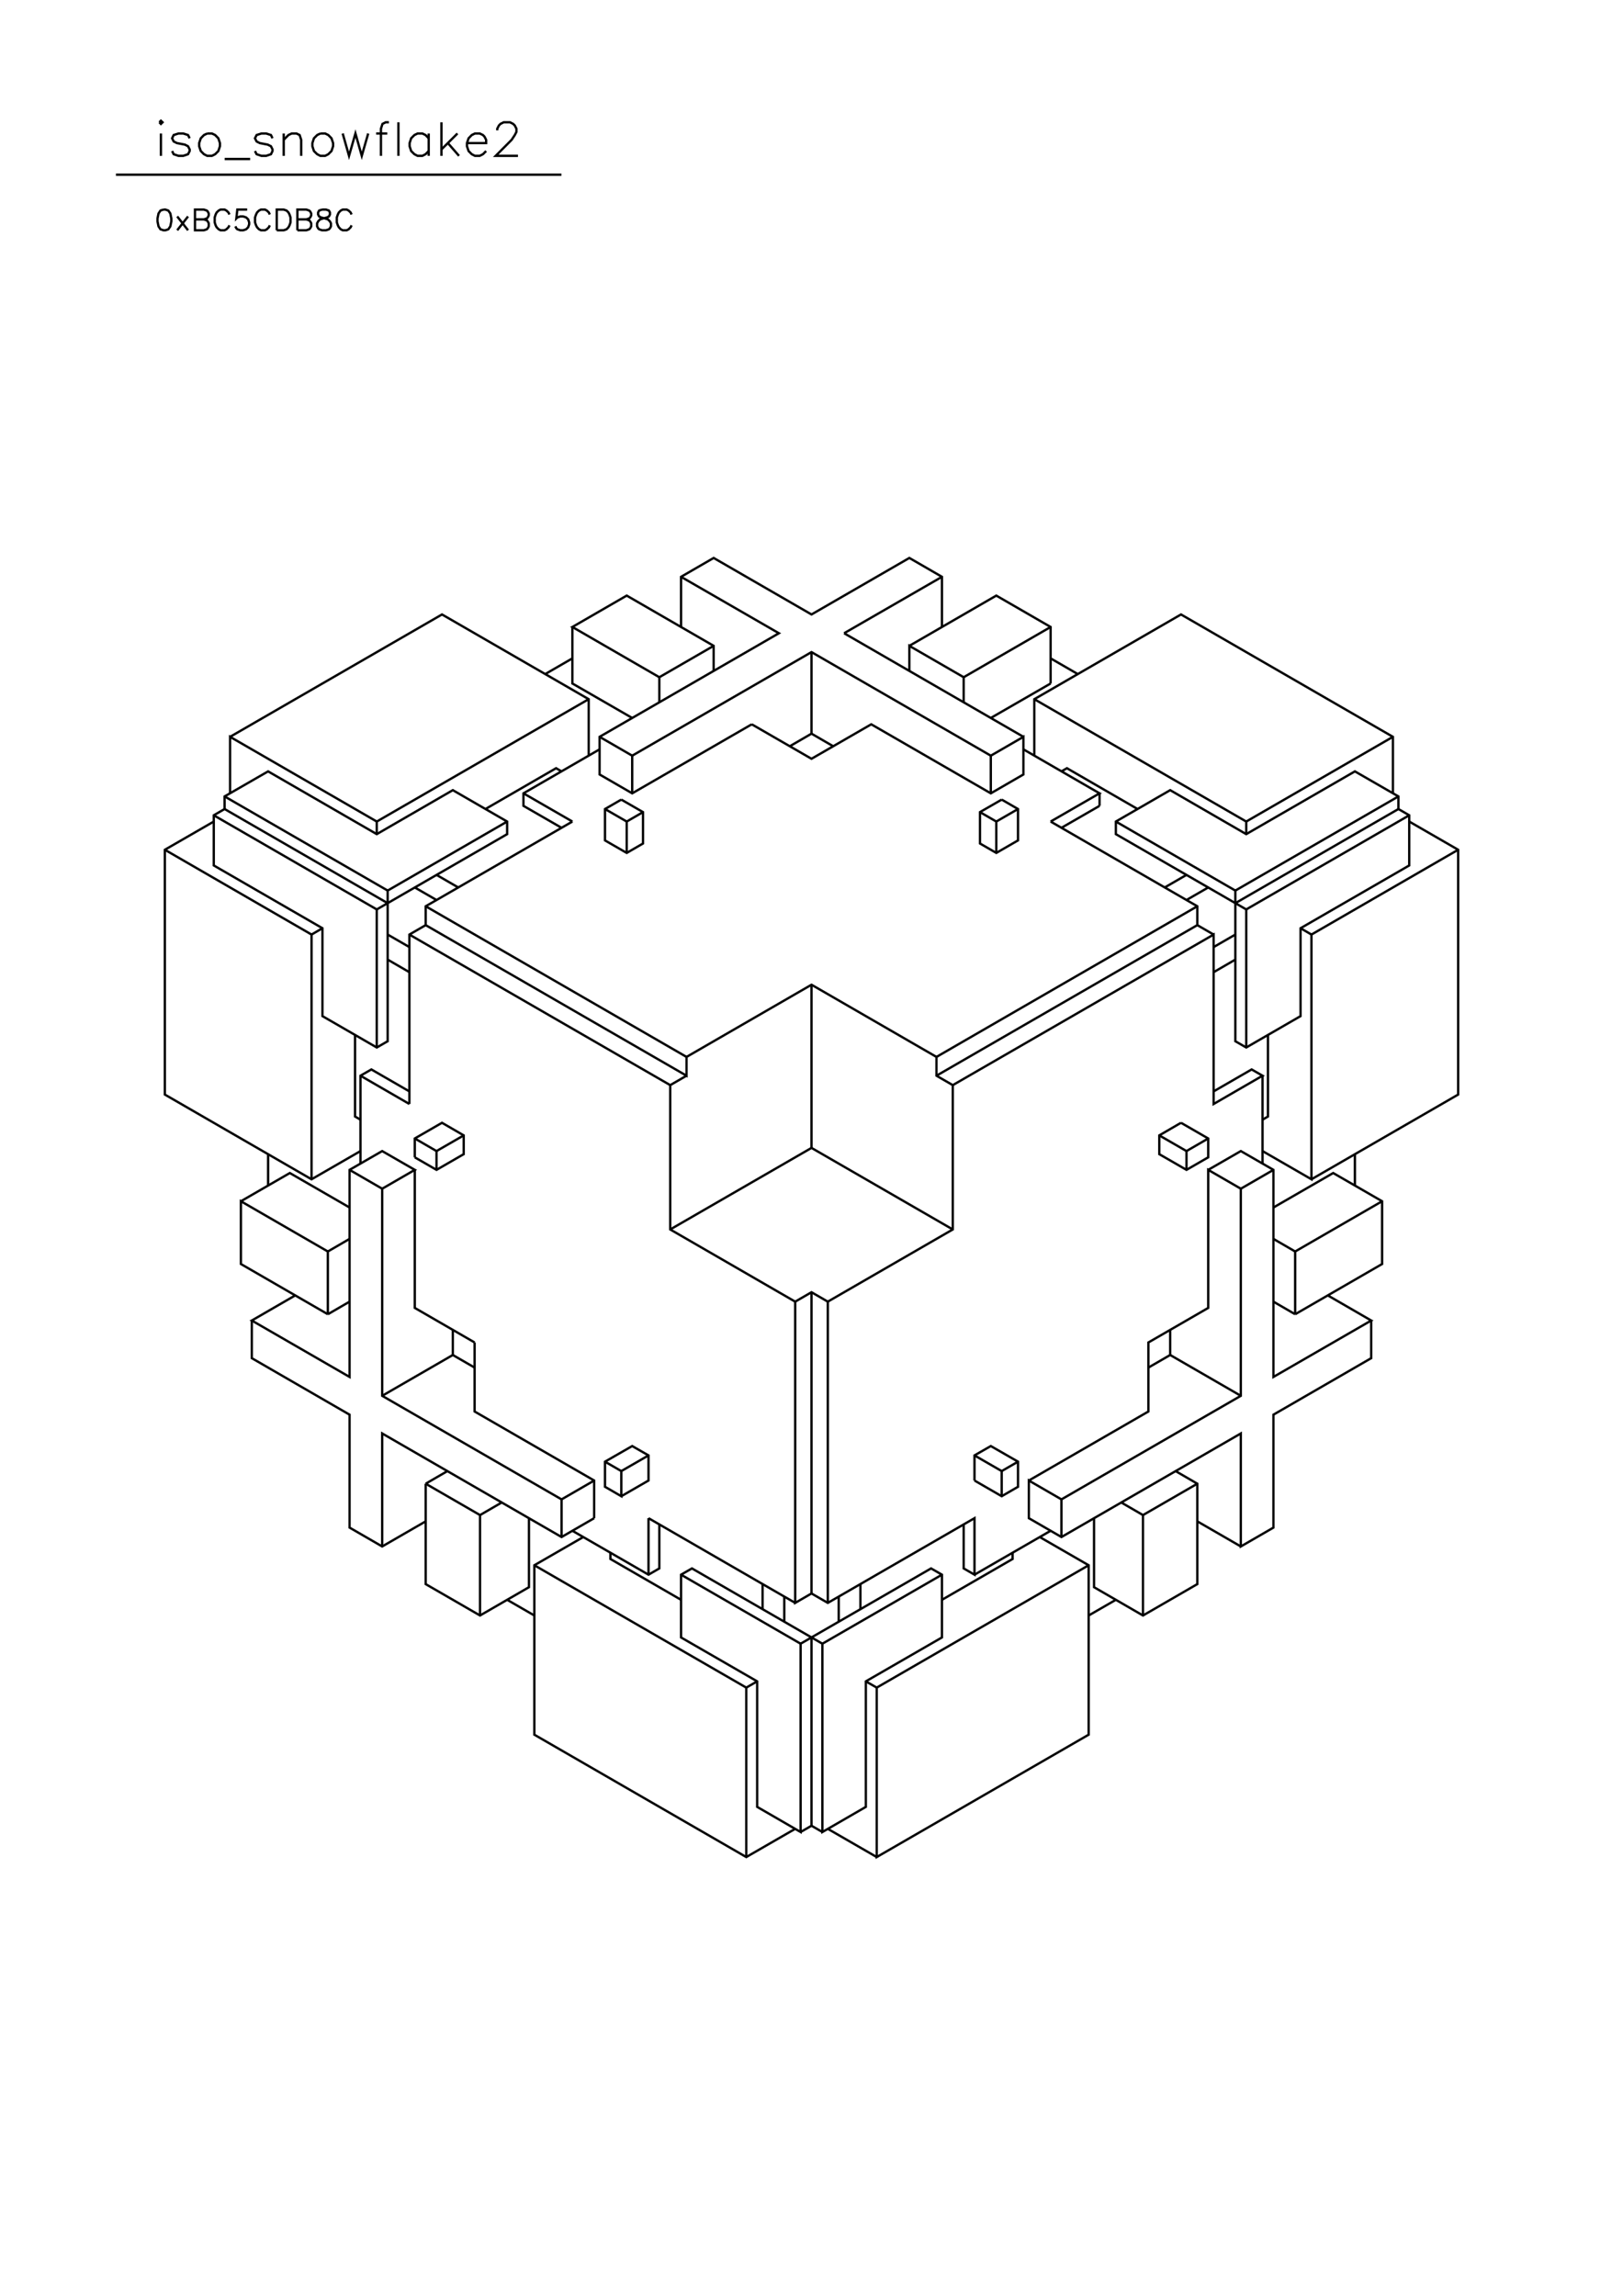 <?xml version="1.0" standalone="no"?>
<svg width="21cm" height="29.7cm" version="1.1" xmlns="http://www.w3.org/2000/svg" viewBox="0.0 0.0 21 29.7">
<path d="M2.977 9.532L5.719 7.949L7.617 9.045L7.617 9.776" stroke-width="0.03" stroke="#000000" fill="none"/>
<path d="M7.758 9.694L6.773 10.263L6.773 10.425L7.266 10.709" stroke-width="0.03" stroke="#000000" fill="none"/>
<path d="M7.406 10.628L5.508 11.724L5.508 11.968L8.883 13.916L8.883 13.673L10.5 12.739L12.117 13.673L12.117 13.916L12.328 14.038L15.703 12.09L15.703 14.282L16.336 13.916L16.195 13.835L15.703 14.119" stroke-width="0.03" stroke="#000000" fill="none"/>
<path d="M15.281 14.525L15 14.688L15 14.931L15.352 15.134L15.633 14.972L15.633 14.728L15.281 14.525" stroke-width="0.03" stroke="#000000" fill="none"/>
<path d="M15 14.688L15.352 14.891L15.633 14.728" stroke-width="0.03" stroke="#000000" fill="none"/>
<path d="M15.352 14.891L15.352 15.134" stroke-width="0.03" stroke="#000000" fill="none"/>
<path d="M15.633 15.134L16.055 14.891L16.477 15.134L16.477 17.813L17.742 17.083L17.18 16.758" stroke-width="0.03" stroke="#000000" fill="none"/>
<path d="M16.758 17.002L17.883 16.352L17.883 15.54L17.25 15.175L16.477 15.621" stroke-width="0.03" stroke="#000000" fill="none"/>
<path d="M16.477 16.027L16.758 16.19L17.883 15.54" stroke-width="0.03" stroke="#000000" fill="none"/>
<path d="M17.531 15.337L17.531 14.931" stroke-width="0.03" stroke="#000000" fill="none"/>
<path d="M16.969 15.256L18.867 14.16L18.867 10.993L18.234 10.628" stroke-width="0.03" stroke="#000000" fill="none"/>
<path d="M18.234 10.547L16.125 11.765L14.438 10.791L14.438 10.628L15.141 10.222L16.125 10.791L17.531 9.979L18.094 10.303L18.094 10.466L18.234 10.547L18.234 11.196L16.828 12.008L16.828 13.145L16.125 13.551L15.984 13.47L15.984 11.521L14.438 10.628" stroke-width="0.03" stroke="#000000" fill="none"/>
<path d="M14.227 10.425L13.734 10.709" stroke-width="0.03" stroke="#000000" fill="none"/>
<path d="M13.594 10.628L14.227 10.263L13.242 9.694" stroke-width="0.03" stroke="#000000" fill="none"/>
<path d="M13.383 9.776L13.383 9.045L15.281 7.949L18.023 9.532L18.023 10.263" stroke-width="0.03" stroke="#000000" fill="none"/>
<path d="M18.094 10.303L15.984 11.521" stroke-width="0.03" stroke="#000000" fill="none"/>
<path d="M15.984 11.684L18.094 10.466" stroke-width="0.03" stroke="#000000" fill="none"/>
<path d="M18.023 9.532L16.125 10.628L13.383 9.045" stroke-width="0.03" stroke="#000000" fill="none"/>
<path d="M13.594 8.842L12.82 9.288" stroke-width="0.03" stroke="#000000" fill="none"/>
<path d="M12.469 9.086L12.469 8.761L11.766 8.355L11.766 8.68" stroke-width="0.03" stroke="#000000" fill="none"/>
<path d="M11.766 8.355L12.891 7.705L13.594 8.111L13.594 8.842" stroke-width="0.03" stroke="#000000" fill="none"/>
<path d="M13.594 8.517L13.945 8.72" stroke-width="0.03" stroke="#000000" fill="none"/>
<path d="M13.594 8.111L12.469 8.761" stroke-width="0.03" stroke="#000000" fill="none"/>
<path d="M12.188 8.111L12.188 7.462L11.766 7.218L10.5 7.949L9.234 7.218L8.812 7.462L8.812 8.111" stroke-width="0.03" stroke="#000000" fill="none"/>
<path d="M9.234 8.355L8.531 8.761L8.531 9.086" stroke-width="0.03" stroke="#000000" fill="none"/>
<path d="M8.531 8.761L7.406 8.111L8.109 7.705L9.234 8.355L9.234 8.68" stroke-width="0.03" stroke="#000000" fill="none"/>
<path d="M9.727 9.37L8.18 10.263L7.758 10.019L7.758 9.532L10.078 8.192L8.812 7.462" stroke-width="0.03" stroke="#000000" fill="none"/>
<path d="M7.406 8.111L7.406 8.842L8.18 9.288" stroke-width="0.03" stroke="#000000" fill="none"/>
<path d="M8.18 9.776L10.5 8.436L12.82 9.776L13.242 9.532L13.242 10.019L12.82 10.263L11.273 9.37L10.5 9.816L9.727 9.37" stroke-width="0.03" stroke="#000000" fill="none"/>
<path d="M10.219 9.654L10.5 9.491L10.5 8.436" stroke-width="0.03" stroke="#000000" fill="none"/>
<path d="M10.922 8.192L12.188 7.462" stroke-width="0.03" stroke="#000000" fill="none"/>
<path d="M10.922 8.192L13.242 9.532" stroke-width="0.03" stroke="#000000" fill="none"/>
<path d="M12.82 9.776L12.82 10.263" stroke-width="0.03" stroke="#000000" fill="none"/>
<path d="M12.961 10.344L12.68 10.506L12.68 10.912L12.891 11.034L13.172 10.872L13.172 10.466L12.961 10.344" stroke-width="0.03" stroke="#000000" fill="none"/>
<path d="M13.172 10.466L12.891 10.628L12.891 11.034" stroke-width="0.03" stroke="#000000" fill="none"/>
<path d="M12.891 10.628L12.68 10.506" stroke-width="0.03" stroke="#000000" fill="none"/>
<path d="M13.594 10.628L15.492 11.724L15.492 11.968L12.117 13.916" stroke-width="0.03" stroke="#000000" fill="none"/>
<path d="M12.117 13.673L15.492 11.724" stroke-width="0.03" stroke="#000000" fill="none"/>
<path d="M15.352 11.643L15.633 11.481" stroke-width="0.03" stroke="#000000" fill="none"/>
<path d="M15.352 11.318L15.07 11.481" stroke-width="0.03" stroke="#000000" fill="none"/>
<path d="M15.492 11.968L15.703 12.09" stroke-width="0.03" stroke="#000000" fill="none"/>
<path d="M15.703 12.252L15.984 12.09" stroke-width="0.03" stroke="#000000" fill="none"/>
<path d="M15.984 12.414L15.703 12.577" stroke-width="0.03" stroke="#000000" fill="none"/>
<path d="M16.125 11.765L16.125 13.551" stroke-width="0.03" stroke="#000000" fill="none"/>
<path d="M16.406 13.389L16.406 14.444L16.336 14.485" stroke-width="0.03" stroke="#000000" fill="none"/>
<path d="M16.336 14.891L16.969 15.256L16.969 12.09L18.867 10.993" stroke-width="0.03" stroke="#000000" fill="none"/>
<path d="M16.969 12.09L16.828 12.008" stroke-width="0.03" stroke="#000000" fill="none"/>
<path d="M16.125 10.791L16.125 10.628" stroke-width="0.03" stroke="#000000" fill="none"/>
<path d="M14.719 10.466L13.805 9.938L13.734 9.979" stroke-width="0.03" stroke="#000000" fill="none"/>
<path d="M14.227 10.263L14.227 10.425" stroke-width="0.03" stroke="#000000" fill="none"/>
<path d="M10.781 9.654L10.5 9.491" stroke-width="0.03" stroke="#000000" fill="none"/>
<path d="M8.18 9.776L8.18 10.263" stroke-width="0.03" stroke="#000000" fill="none"/>
<path d="M8.039 10.344L7.828 10.466L7.828 10.872L8.109 11.034L8.32 10.912L8.32 10.506L8.039 10.344" stroke-width="0.03" stroke="#000000" fill="none"/>
<path d="M7.828 10.466L8.109 10.628L8.32 10.506" stroke-width="0.03" stroke="#000000" fill="none"/>
<path d="M8.109 10.628L8.109 11.034" stroke-width="0.03" stroke="#000000" fill="none"/>
<path d="M7.406 10.628L6.773 10.263" stroke-width="0.03" stroke="#000000" fill="none"/>
<path d="M6.562 10.628L5.016 11.521L5.016 13.47L4.875 13.551L4.172 13.145L4.172 12.008L2.766 11.196L2.766 10.547L2.906 10.466L2.906 10.303L3.469 9.979L4.875 10.791L5.859 10.222L6.562 10.628L6.562 10.791L4.875 11.765L2.766 10.547" stroke-width="0.03" stroke="#000000" fill="none"/>
<path d="M2.766 10.628L2.133 10.993L2.133 14.16L4.031 15.256L4.664 14.891" stroke-width="0.03" stroke="#000000" fill="none"/>
<path d="M4.664 15.053L4.664 13.916L4.805 13.835L5.297 14.119" stroke-width="0.03" stroke="#000000" fill="none"/>
<path d="M5.297 14.282L5.297 12.09L5.508 11.968" stroke-width="0.03" stroke="#000000" fill="none"/>
<path d="M5.297 12.09L8.672 14.038L8.883 13.916" stroke-width="0.03" stroke="#000000" fill="none"/>
<path d="M8.672 14.038L8.672 15.905L10.289 16.839L10.5 16.717L10.711 16.839L12.328 15.905L12.328 14.038" stroke-width="0.03" stroke="#000000" fill="none"/>
<path d="M12.328 15.905L10.5 14.85L8.672 15.905" stroke-width="0.03" stroke="#000000" fill="none"/>
<path d="M10.289 16.839L10.289 20.736L10.5 20.614L10.711 20.736L12.609 19.64L12.609 20.371L12.469 20.29L12.469 19.721" stroke-width="0.03" stroke="#000000" fill="none"/>
<path d="M12.609 19.153L12.609 18.828L12.82 18.707L13.172 18.909L13.172 19.234L12.961 19.356L12.609 19.153" stroke-width="0.03" stroke="#000000" fill="none"/>
<path d="M12.609 18.828L12.961 19.031L13.172 18.909" stroke-width="0.03" stroke="#000000" fill="none"/>
<path d="M12.961 19.031L12.961 19.356" stroke-width="0.03" stroke="#000000" fill="none"/>
<path d="M13.312 19.153L14.859 18.26L14.859 17.367L15.633 16.92L15.633 15.134L16.055 15.378L16.055 18.057L13.734 19.397L13.312 19.153L13.312 19.64L13.734 19.884L16.055 18.544L16.055 20.006L16.477 19.762L16.477 18.301L17.742 17.57L17.742 17.083" stroke-width="0.03" stroke="#000000" fill="none"/>
<path d="M16.758 17.002L16.758 16.19" stroke-width="0.03" stroke="#000000" fill="none"/>
<path d="M16.477 16.839L16.758 17.002" stroke-width="0.03" stroke="#000000" fill="none"/>
<path d="M16.055 18.057L15.141 17.529L14.859 17.692" stroke-width="0.03" stroke="#000000" fill="none"/>
<path d="M15.141 17.529L15.141 17.205" stroke-width="0.03" stroke="#000000" fill="none"/>
<path d="M15.211 19.031L15.492 19.194L15.492 20.493L14.789 20.899L14.156 20.533L14.156 19.64" stroke-width="0.03" stroke="#000000" fill="none"/>
<path d="M14.508 19.437L14.789 19.6L15.492 19.194" stroke-width="0.03" stroke="#000000" fill="none"/>
<path d="M15.492 19.681L16.055 20.006" stroke-width="0.03" stroke="#000000" fill="none"/>
<path d="M14.789 19.6L14.789 20.899" stroke-width="0.03" stroke="#000000" fill="none"/>
<path d="M14.438 20.696L14.086 20.899" stroke-width="0.03" stroke="#000000" fill="none"/>
<path d="M14.086 20.249L11.344 21.832L11.344 24.024L14.086 22.441L14.086 20.249L13.453 19.884" stroke-width="0.03" stroke="#000000" fill="none"/>
<path d="M13.594 19.803L12.609 20.371" stroke-width="0.03" stroke="#000000" fill="none"/>
<path d="M12.188 20.371L10.641 21.264L10.641 23.7L11.203 23.375L11.203 21.751L12.188 21.183L12.188 20.371L12.047 20.29L10.359 21.264L10.359 23.7L9.797 23.375L9.797 21.751L8.812 21.183L8.812 20.371L8.953 20.29L10.641 21.264" stroke-width="0.03" stroke="#000000" fill="none"/>
<path d="M10.5 21.183L10.5 23.619L10.359 23.7" stroke-width="0.03" stroke="#000000" fill="none"/>
<path d="M10.289 23.659L9.656 24.024L6.914 22.441L6.914 20.249L7.547 19.884" stroke-width="0.03" stroke="#000000" fill="none"/>
<path d="M7.406 19.803L8.391 20.371L8.531 20.29L8.531 19.721" stroke-width="0.03" stroke="#000000" fill="none"/>
<path d="M8.391 19.64L8.391 20.371" stroke-width="0.03" stroke="#000000" fill="none"/>
<path d="M8.812 20.371L10.359 21.264" stroke-width="0.03" stroke="#000000" fill="none"/>
<path d="M10.148 20.98L10.148 20.655" stroke-width="0.03" stroke="#000000" fill="none"/>
<path d="M10.289 20.736L8.391 19.64" stroke-width="0.03" stroke="#000000" fill="none"/>
<path d="M8.039 19.356L8.391 19.153L8.391 18.828L8.18 18.707L7.828 18.909L7.828 19.234L8.039 19.356L8.039 19.031L7.828 18.909" stroke-width="0.03" stroke="#000000" fill="none"/>
<path d="M8.039 19.031L8.391 18.828" stroke-width="0.03" stroke="#000000" fill="none"/>
<path d="M7.688 19.153L7.266 19.397L4.945 18.057L4.945 15.378L5.367 15.134L4.945 14.891L4.523 15.134L4.523 17.813L3.258 17.083L3.82 16.758" stroke-width="0.03" stroke="#000000" fill="none"/>
<path d="M4.242 17.002L4.523 16.839" stroke-width="0.03" stroke="#000000" fill="none"/>
<path d="M4.242 17.002L4.242 16.19L4.523 16.027" stroke-width="0.03" stroke="#000000" fill="none"/>
<path d="M4.242 16.19L3.117 15.54L3.117 16.352L4.242 17.002" stroke-width="0.03" stroke="#000000" fill="none"/>
<path d="M3.258 17.083L3.258 17.57L4.523 18.301L4.523 19.762L4.945 20.006L5.508 19.681" stroke-width="0.03" stroke="#000000" fill="none"/>
<path d="M5.508 19.194L5.789 19.031" stroke-width="0.03" stroke="#000000" fill="none"/>
<path d="M5.508 19.194L5.508 20.493L6.211 20.899L6.844 20.533L6.844 19.64" stroke-width="0.03" stroke="#000000" fill="none"/>
<path d="M6.492 19.437L6.211 19.6L5.508 19.194" stroke-width="0.03" stroke="#000000" fill="none"/>
<path d="M6.211 19.6L6.211 20.899" stroke-width="0.03" stroke="#000000" fill="none"/>
<path d="M6.562 20.696L6.914 20.899" stroke-width="0.03" stroke="#000000" fill="none"/>
<path d="M6.914 20.249L9.656 21.832L9.656 24.024" stroke-width="0.03" stroke="#000000" fill="none"/>
<path d="M10.5 23.619L10.641 23.7" stroke-width="0.03" stroke="#000000" fill="none"/>
<path d="M10.711 23.659L11.344 24.024" stroke-width="0.03" stroke="#000000" fill="none"/>
<path d="M11.344 21.832L11.203 21.751" stroke-width="0.03" stroke="#000000" fill="none"/>
<path d="M10.852 20.98L10.852 20.655" stroke-width="0.03" stroke="#000000" fill="none"/>
<path d="M10.711 20.736L10.711 16.839" stroke-width="0.03" stroke="#000000" fill="none"/>
<path d="M10.5 16.717L10.5 20.614" stroke-width="0.03" stroke="#000000" fill="none"/>
<path d="M9.867 20.493L9.867 20.817" stroke-width="0.03" stroke="#000000" fill="none"/>
<path d="M9.797 21.751L9.656 21.832" stroke-width="0.03" stroke="#000000" fill="none"/>
<path d="M8.812 20.696L7.898 20.168L7.898 20.087" stroke-width="0.03" stroke="#000000" fill="none"/>
<path d="M7.688 19.64L7.266 19.884L4.945 18.544L4.945 20.006" stroke-width="0.03" stroke="#000000" fill="none"/>
<path d="M4.945 18.057L5.859 17.529L6.141 17.692" stroke-width="0.03" stroke="#000000" fill="none"/>
<path d="M5.859 17.529L5.859 17.205" stroke-width="0.03" stroke="#000000" fill="none"/>
<path d="M6.141 17.367L6.141 18.26L7.688 19.153L7.688 19.64" stroke-width="0.03" stroke="#000000" fill="none"/>
<path d="M7.266 19.884L7.266 19.397" stroke-width="0.03" stroke="#000000" fill="none"/>
<path d="M6.141 17.367L5.367 16.92L5.367 15.134" stroke-width="0.03" stroke="#000000" fill="none"/>
<path d="M5.367 14.972L5.367 14.728L5.719 14.525L6 14.688L6 14.931L5.648 15.134L5.367 14.972" stroke-width="0.03" stroke="#000000" fill="none"/>
<path d="M5.367 14.728L5.648 14.891L6 14.688" stroke-width="0.03" stroke="#000000" fill="none"/>
<path d="M5.648 14.891L5.648 15.134" stroke-width="0.03" stroke="#000000" fill="none"/>
<path d="M4.945 15.378L4.523 15.134" stroke-width="0.03" stroke="#000000" fill="none"/>
<path d="M4.523 15.621L3.75 15.175L3.117 15.54" stroke-width="0.03" stroke="#000000" fill="none"/>
<path d="M3.469 15.337L3.469 14.931" stroke-width="0.03" stroke="#000000" fill="none"/>
<path d="M4.031 15.256L4.031 12.09L2.133 10.993" stroke-width="0.03" stroke="#000000" fill="none"/>
<path d="M2.906 10.466L5.016 11.684" stroke-width="0.03" stroke="#000000" fill="none"/>
<path d="M4.875 11.765L4.875 13.551" stroke-width="0.03" stroke="#000000" fill="none"/>
<path d="M4.594 13.389L4.594 14.444L4.664 14.485" stroke-width="0.03" stroke="#000000" fill="none"/>
<path d="M4.664 13.916L5.297 14.282" stroke-width="0.03" stroke="#000000" fill="none"/>
<path d="M5.297 12.577L5.016 12.414" stroke-width="0.03" stroke="#000000" fill="none"/>
<path d="M5.016 12.09L5.297 12.252" stroke-width="0.03" stroke="#000000" fill="none"/>
<path d="M5.508 11.724L8.883 13.673" stroke-width="0.03" stroke="#000000" fill="none"/>
<path d="M10.5 12.739L10.5 14.85" stroke-width="0.03" stroke="#000000" fill="none"/>
<path d="M13.734 19.397L13.734 19.884" stroke-width="0.03" stroke="#000000" fill="none"/>
<path d="M13.102 20.087L13.102 20.168L12.188 20.696" stroke-width="0.03" stroke="#000000" fill="none"/>
<path d="M11.133 20.817L11.133 20.493" stroke-width="0.03" stroke="#000000" fill="none"/>
<path d="M16.055 15.378L16.477 15.134" stroke-width="0.03" stroke="#000000" fill="none"/>
<path d="M16.336 15.053L16.336 13.916" stroke-width="0.03" stroke="#000000" fill="none"/>
<path d="M8.18 9.776L7.758 9.532" stroke-width="0.03" stroke="#000000" fill="none"/>
<path d="M7.617 9.045L4.875 10.628L2.977 9.532L2.977 10.263" stroke-width="0.03" stroke="#000000" fill="none"/>
<path d="M2.906 10.303L5.016 11.521" stroke-width="0.03" stroke="#000000" fill="none"/>
<path d="M5.367 11.481L5.648 11.643" stroke-width="0.03" stroke="#000000" fill="none"/>
<path d="M5.648 11.318L5.93 11.481" stroke-width="0.03" stroke="#000000" fill="none"/>
<path d="M6.281 10.466L7.195 9.938L7.266 9.979" stroke-width="0.03" stroke="#000000" fill="none"/>
<path d="M7.055 8.72L7.406 8.517" stroke-width="0.03" stroke="#000000" fill="none"/>
<path d="M4.875 10.628L4.875 10.791" stroke-width="0.03" stroke="#000000" fill="none"/>
<path d="M4.172 12.008L4.031 12.09" stroke-width="0.03" stroke="#000000" fill="none"/>
<path d="M3.848 2.979L3.848 2.711L3.963 2.711L4.001 2.724L4.014 2.736L4.027 2.762L4.027 2.787L4.014 2.813L4.001 2.826L3.963 2.838" stroke-width="0.03" stroke="#000000" fill="none"/>
<path d="M3.848 2.838L3.963 2.838L4.001 2.851L4.014 2.864L4.027 2.889L4.027 2.928L4.014 2.953L4.001 2.966L3.963 2.979L3.848 2.979" stroke-width="0.03" stroke="#000000" fill="none"/>
<path d="M3.581 2.979L3.581 2.711L3.67 2.711L3.708 2.724L3.733 2.749L3.746 2.775L3.759 2.813L3.759 2.877L3.746 2.915L3.733 2.94L3.708 2.966L3.67 2.979L3.581 2.979" stroke-width="0.03" stroke="#000000" fill="none"/>
<path d="M3.491 2.915L3.479 2.94L3.453 2.966L3.428 2.979L3.377 2.979L3.351 2.966L3.326 2.94L3.313 2.915L3.3 2.877L3.3 2.813L3.313 2.775L3.326 2.749L3.351 2.724L3.377 2.711L3.428 2.711L3.453 2.724L3.479 2.749L3.491 2.775" stroke-width="0.03" stroke="#000000" fill="none"/>
<path d="M3.198 2.711L3.071 2.711L3.058 2.826L3.071 2.813L3.109 2.8L3.147 2.8L3.185 2.813L3.211 2.838L3.224 2.877L3.224 2.902L3.211 2.94L3.185 2.966L3.147 2.979L3.109 2.979L3.071 2.966L3.058 2.953L3.045 2.928" stroke-width="0.03" stroke="#000000" fill="none"/>
<path d="M2.969 2.915L2.956 2.94L2.93 2.966L2.905 2.979L2.854 2.979L2.829 2.966L2.803 2.94L2.79 2.915L2.778 2.877L2.778 2.813L2.79 2.775L2.803 2.749L2.829 2.724L2.854 2.711L2.905 2.711L2.93 2.724L2.956 2.749L2.969 2.775" stroke-width="0.03" stroke="#000000" fill="none"/>
<path d="M2.637 2.838L2.676 2.826L2.688 2.813L2.701 2.787L2.701 2.762L2.688 2.736L2.676 2.724L2.637 2.711L2.523 2.711L2.523 2.979L2.637 2.979L2.676 2.966L2.688 2.953L2.701 2.928L2.701 2.889L2.688 2.864L2.676 2.851L2.637 2.838L2.523 2.838" stroke-width="0.03" stroke="#000000" fill="none"/>
<path d="M2.433 2.8L2.293 2.979" stroke-width="0.03" stroke="#000000" fill="none"/>
<path d="M2.433 2.979L2.293 2.8" stroke-width="0.03" stroke="#000000" fill="none"/>
<path d="M2.115 2.711L2.076 2.724L2.051 2.762L2.038 2.826L2.038 2.864L2.051 2.928L2.076 2.966L2.115 2.979L2.14 2.979L2.178 2.966L2.204 2.928L2.217 2.864L2.217 2.826L2.204 2.762L2.178 2.724L2.14 2.711L2.115 2.711" stroke-width="0.03" stroke="#000000" fill="none"/>
<path d="M2.082 2.016L2.082 1.727" stroke-width="0.03" stroke="#000000" fill="none"/>
<path d="M2.062 1.582L2.082 1.603L2.103 1.582L2.082 1.562L2.062 1.582" stroke-width="0.03" stroke="#000000" fill="none"/>
<path d="M2.227 1.954L2.247 1.995L2.309 2.016L2.371 2.016L2.433 1.995L2.454 1.954L2.454 1.933L2.433 1.892L2.392 1.871L2.289 1.851L2.247 1.83L2.227 1.789L2.247 1.747L2.309 1.727L2.371 1.727L2.433 1.747L2.454 1.789" stroke-width="0.03" stroke="#000000" fill="none"/>
<path d="M2.681 1.727L2.639 1.747L2.598 1.789L2.577 1.851L2.577 1.892L2.598 1.954L2.639 1.995L2.681 2.016L2.742 2.016L2.784 1.995L2.825 1.954L2.846 1.892L2.846 1.851L2.825 1.789L2.784 1.747L2.742 1.727L2.681 1.727" stroke-width="0.03" stroke="#000000" fill="none"/>
<path d="M2.907 2.057L3.237 2.057" stroke-width="0.03" stroke="#000000" fill="none"/>
<path d="M3.299 1.954L3.32 1.995L3.382 2.016L3.444 2.016L3.506 1.995L3.526 1.954L3.526 1.933L3.506 1.892L3.464 1.871L3.361 1.851L3.32 1.83L3.299 1.789L3.32 1.747L3.382 1.727L3.444 1.727L3.506 1.747L3.526 1.789" stroke-width="0.03" stroke="#000000" fill="none"/>
<path d="M3.671 1.809L3.732 1.747L3.774 1.727L3.836 1.727L3.877 1.747L3.897 1.809L3.897 2.016" stroke-width="0.03" stroke="#000000" fill="none"/>
<path d="M3.671 2.016L3.671 1.727" stroke-width="0.03" stroke="#000000" fill="none"/>
<path d="M4.145 1.727L4.104 1.747L4.062 1.789L4.042 1.851L4.042 1.892L4.062 1.954L4.104 1.995L4.145 2.016L4.207 2.016L4.248 1.995L4.289 1.954L4.31 1.892L4.31 1.851L4.289 1.789L4.248 1.747L4.207 1.727L4.145 1.727" stroke-width="0.03" stroke="#000000" fill="none"/>
<path d="M4.434 1.727L4.516 2.016L4.599 1.727L4.681 2.016L4.764 1.727" stroke-width="0.03" stroke="#000000" fill="none"/>
<path d="M4.867 1.727L5.011 1.727" stroke-width="0.03" stroke="#000000" fill="none"/>
<path d="M5.032 1.582L4.99 1.582L4.949 1.603L4.929 1.665L4.929 2.016" stroke-width="0.03" stroke="#000000" fill="none"/>
<path d="M5.155 2.016L5.155 1.582" stroke-width="0.03" stroke="#000000" fill="none"/>
<path d="M5.547 1.727L5.547 2.016" stroke-width="0.03" stroke="#000000" fill="none"/>
<path d="M5.547 1.954L5.506 1.995L5.465 2.016L5.403 2.016L5.362 1.995L5.32 1.954L5.3 1.892L5.3 1.851L5.32 1.789L5.362 1.747L5.403 1.727L5.465 1.727L5.506 1.747L5.547 1.789" stroke-width="0.03" stroke="#000000" fill="none"/>
<path d="M5.712 1.933L5.919 1.727" stroke-width="0.03" stroke="#000000" fill="none"/>
<path d="M5.795 1.851L5.939 2.016" stroke-width="0.03" stroke="#000000" fill="none"/>
<path d="M6.042 1.851L6.29 1.851L6.29 1.809L6.269 1.768L6.249 1.747L6.207 1.727L6.145 1.727L6.104 1.747L6.063 1.789L6.042 1.851L6.042 1.892L6.063 1.954L6.104 1.995L6.145 2.016L6.207 2.016L6.249 1.995L6.29 1.954" stroke-width="0.03" stroke="#000000" fill="none"/>
<path d="M6.434 1.686L6.434 1.665L6.455 1.624L6.475 1.603L6.517 1.582L6.599 1.582L6.64 1.603L6.661 1.624L6.682 1.665L6.682 1.706L6.661 1.747L6.62 1.809L6.414 2.016L6.702 2.016" stroke-width="0.03" stroke="#000000" fill="none"/>
<path d="M7.264 2.26L1.5 2.26" stroke-width="0.03" stroke="#000000" fill="none"/>
<path d="M4.167 2.711L4.129 2.724L4.116 2.749L4.116 2.775L4.129 2.8L4.154 2.813L4.205 2.826L4.243 2.838L4.269 2.864L4.282 2.889L4.282 2.928L4.269 2.953L4.256 2.966L4.218 2.979L4.167 2.979L4.129 2.966L4.116 2.953L4.103 2.928L4.103 2.889L4.116 2.864L4.141 2.838L4.18 2.826L4.231 2.813L4.256 2.8L4.269 2.775L4.269 2.749L4.256 2.724L4.218 2.711L4.167 2.711" stroke-width="0.03" stroke="#000000" fill="none"/>
<path d="M4.549 2.775L4.537 2.749L4.511 2.724L4.486 2.711L4.435 2.711L4.409 2.724L4.384 2.749L4.371 2.775L4.358 2.813L4.358 2.877L4.371 2.915L4.384 2.94L4.409 2.966L4.435 2.979L4.486 2.979L4.511 2.966L4.537 2.94L4.549 2.915" stroke-width="0.03" stroke="#000000" fill="none"/>
<path d="M5.712 2.016L5.712 1.582" stroke-width="0.03" stroke="#000000" fill="none"/>
</svg>
